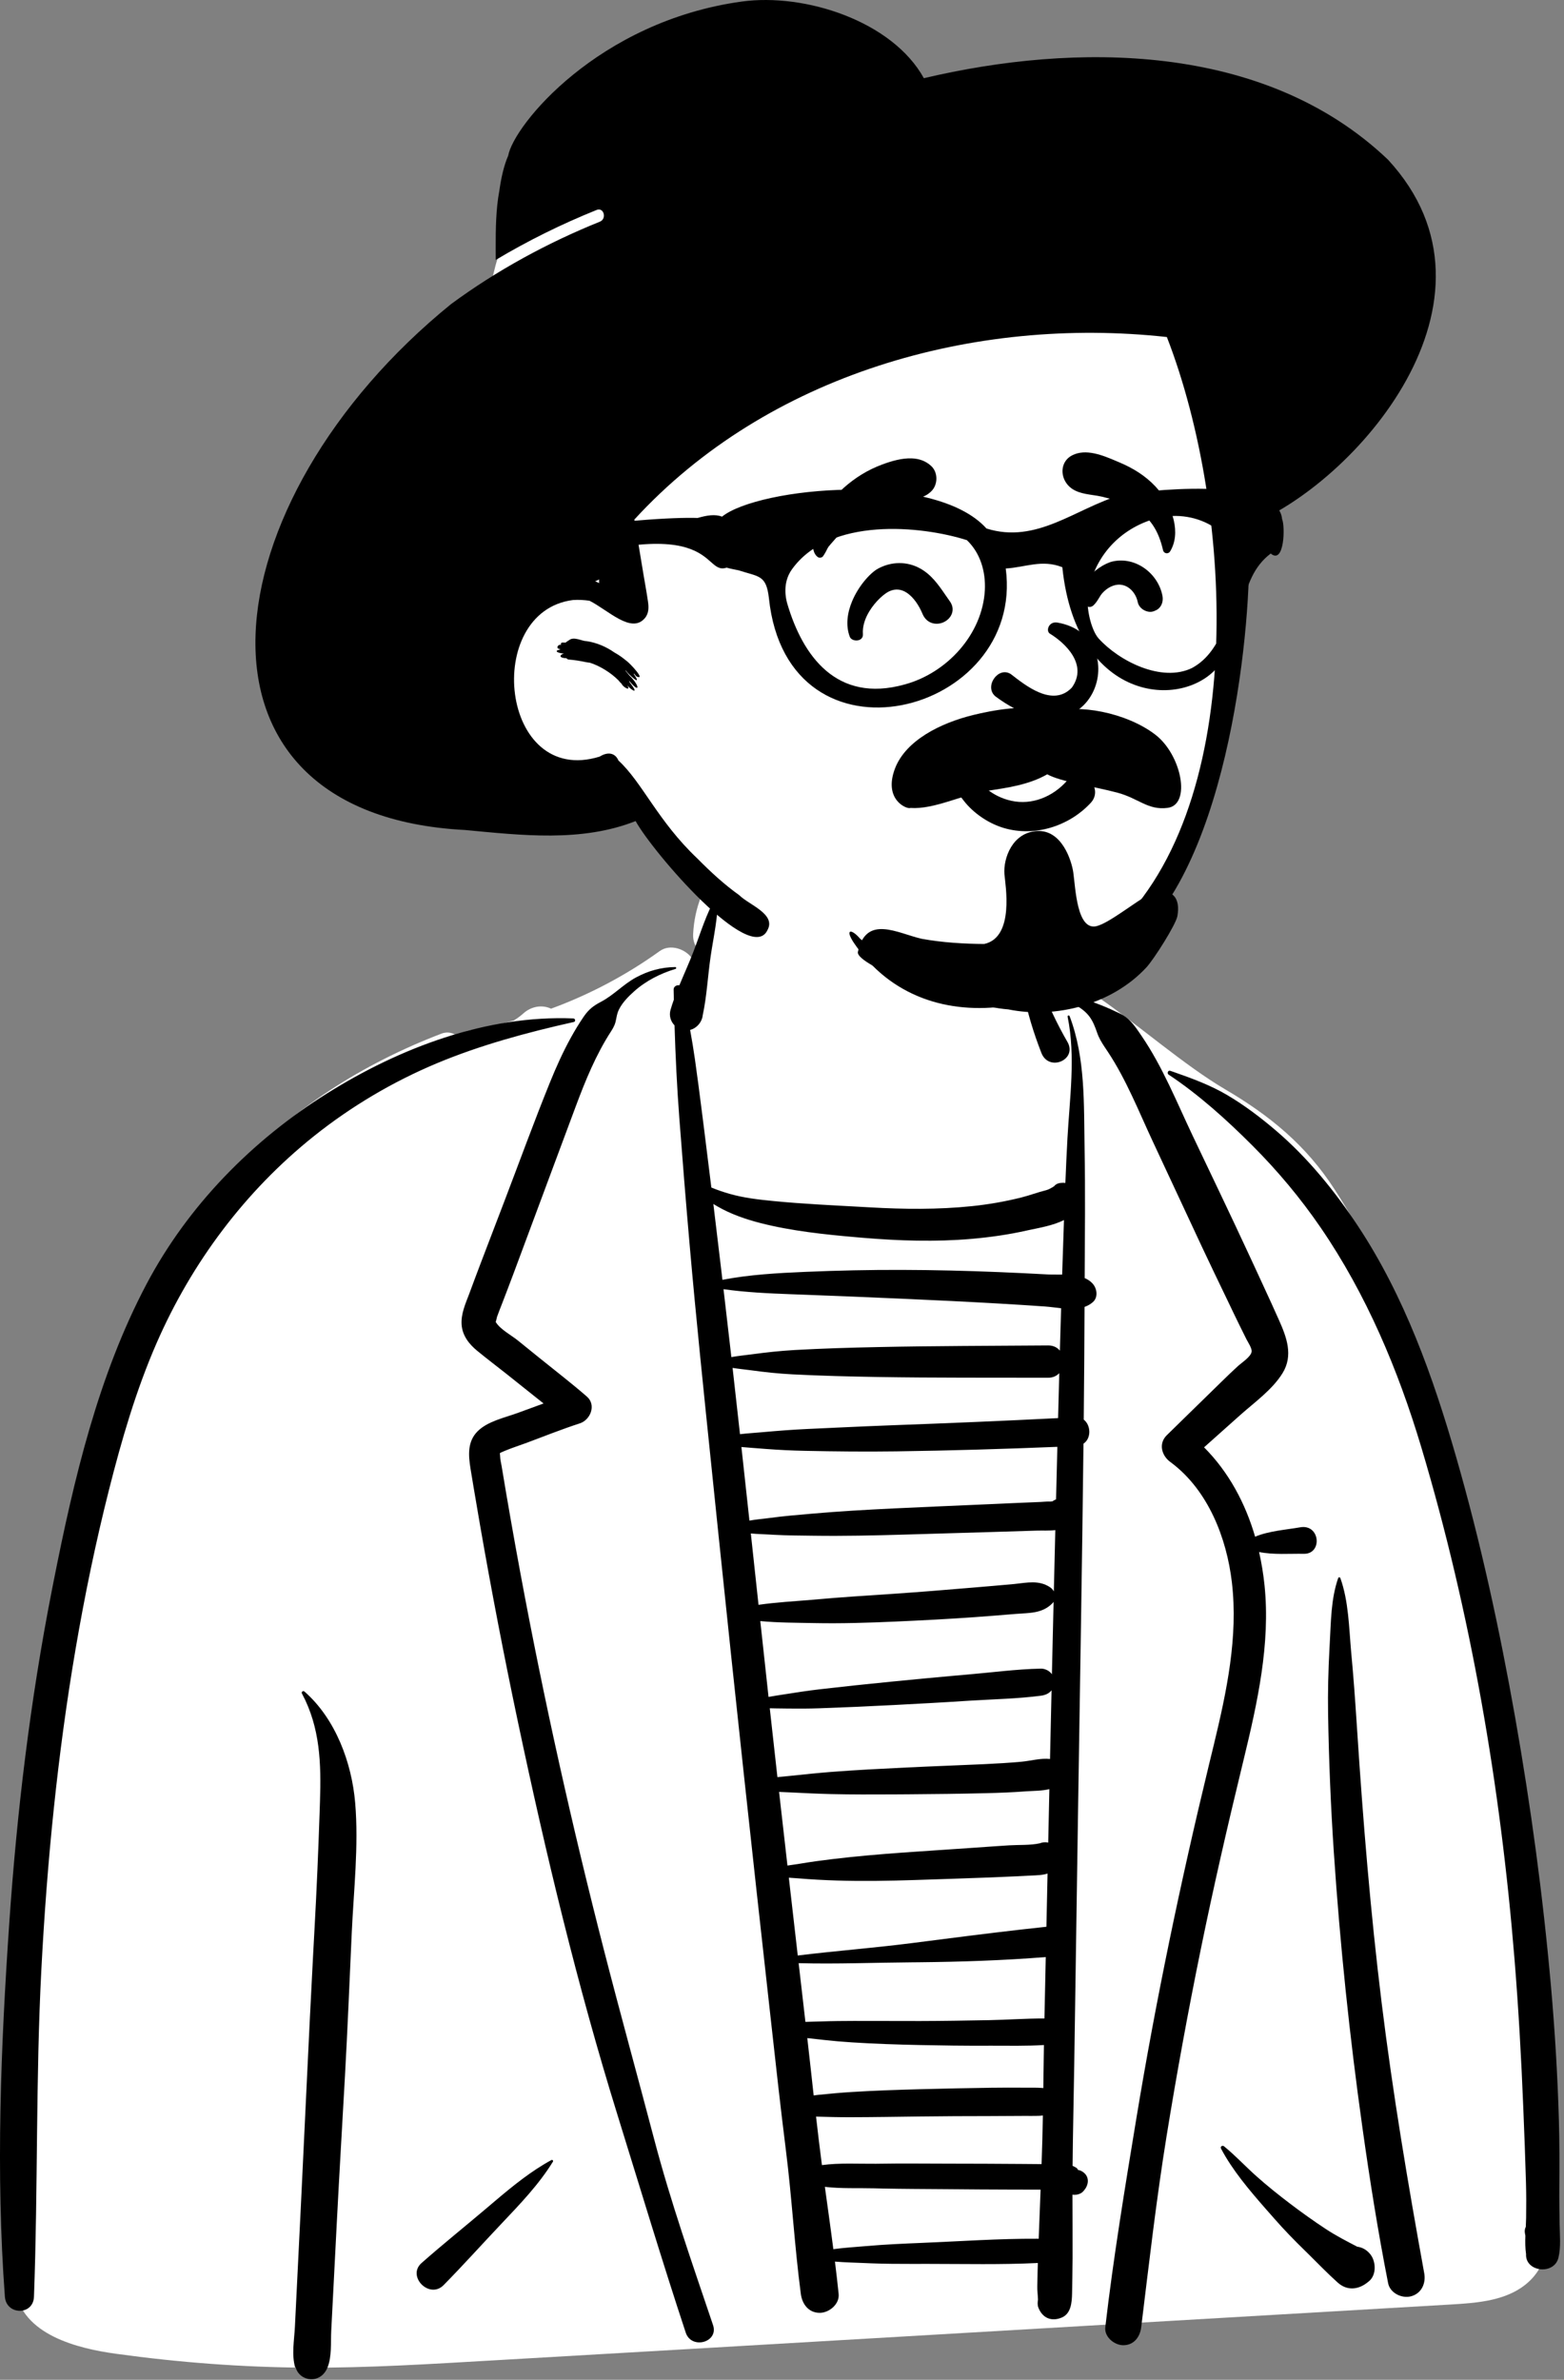 <svg width="163" height="248" viewBox="0 0 163 248" fill="none" xmlns="http://www.w3.org/2000/svg">
<rect x="0" y="0" width="163" height="248" fill="#808080" stroke="none"/>
<path fill-rule="evenodd" clip-rule="evenodd" d="M161.383 230.241C161.046 223.978 160.632 217.72 160.136 211.467C159.148 199.012 157.855 186.548 155.703 174.236C153.58 162.088 150.609 150.276 146.328 138.701C144.342 133.33 142.192 128.749 139.072 123.921C136.122 119.357 132.357 116.264 127.667 113.508C123.441 111.026 118.532 106.719 114.479 103.938C112.787 102.778 109.306 102.855 108.145 101.139C106.626 98.89 107.611 95.449 106.079 93.209C104.329 90.647 101.876 88.656 99.11 87.211C96.091 85.166 92.535 84.24 88.97 84.367C83.713 84.048 78.418 85.723 75.043 90.003C73.359 92.14 72.375 94.604 72.239 97.334C72.204 98.043 72.432 98.603 72.807 99.007C72.585 99.305 72.363 99.603 72.143 99.902C71.453 98.879 69.839 98.336 68.764 99.108C65.246 101.634 61.444 103.643 57.431 105.115C56.492 104.671 55.355 104.876 54.551 105.602C54.224 105.896 53.878 106.148 53.516 106.362C52.028 106.765 50.517 107.102 48.984 107.363C48.504 107.444 48.097 107.717 47.789 108.084C47.332 107.657 46.704 107.452 46.002 107.719C37.903 110.808 30.255 115.606 24.442 122.106C18.001 129.307 14.618 138.265 12.043 147.443C9.255 157.378 7.473 167.56 5.977 177.76C4.46 188.094 2.967 198.469 1.924 208.863C1.337 214.712 1.113 220.615 1.378 226.49C1.511 229.426 1.779 232.353 2.206 235.261C2.305 235.941 2.41 236.725 2.577 237.507C2.068 237.408 1.46 237.839 1.564 238.529C2.283 243.335 8.092 244.735 12.098 245.289C18.651 246.194 25.238 246.696 31.854 246.735C38.355 246.772 44.855 246.355 51.343 245.981C57.995 245.598 64.646 245.213 71.297 244.823C97.946 243.26 124.597 241.714 151.246 240.15C153.681 240.007 156.461 239.814 158.546 238.401C161.405 236.464 161.552 233.387 161.383 230.241Z" fill="white"/>
<path fill-rule="evenodd" clip-rule="evenodd" d="M31.469 176.483C31.377 176.31 31.592 176.154 31.734 176.279C34.969 179.119 36.663 183.68 37.018 187.896C37.394 192.367 36.861 196.996 36.657 201.464C36.43 206.442 36.226 211.422 35.949 216.397C35.668 221.445 35.365 226.491 35.105 231.54L34.521 242.898C34.459 244.108 34.594 245.597 34.129 246.726C33.41 248.478 31.272 248.207 30.823 246.743L30.809 246.695L30.768 246.726C30.372 245.407 30.668 243.841 30.735 242.477L31.348 230.068C31.78 221.297 32.166 212.526 32.63 203.756L32.788 200.833C33.005 196.898 33.172 192.973 33.305 189.04L33.349 187.728C33.476 183.778 33.375 180.049 31.469 176.483ZM109.894 103.67C111.697 103.499 113.058 104.097 114.694 104.726C115.407 105.001 116.082 105.317 116.766 105.645C117.622 106.056 118.172 106.782 118.699 107.55L118.981 107.964C121.177 111.181 122.653 114.893 124.32 118.396C126.269 122.494 128.237 126.583 130.145 130.701L131.086 132.729C131.557 133.743 132.026 134.758 132.488 135.776L133.287 137.548C134.089 139.346 134.809 141.247 133.665 143.101C132.602 144.825 130.717 146.159 129.224 147.492C127.979 148.604 126.733 149.716 125.487 150.827C128.063 153.407 129.791 156.655 130.808 160.139C132.251 159.537 134.014 159.422 135.506 159.161C137.596 158.797 137.852 161.962 135.88 161.923C134.423 161.894 132.715 162.043 131.221 161.736C131.48 162.881 131.669 164.043 131.789 165.208C132.416 171.315 131.044 177.458 129.614 183.366L129.496 183.852C127.942 190.247 126.469 196.659 125.151 203.108C123.829 209.57 122.641 216.059 121.586 222.571C120.513 229.198 119.753 235.862 118.936 242.524C118.813 243.532 118.178 244.397 117.065 244.397C116.137 244.397 115.076 243.53 115.193 242.524C116.035 235.269 117.23 228.052 118.417 220.846C120.462 208.437 123.036 196.136 125.996 183.916L126.513 181.788C127.845 176.268 129.054 170.581 128.386 164.888C127.841 160.252 125.904 155.31 122.074 152.43L121.958 152.343C121.063 151.687 120.719 150.432 121.6 149.568C122.161 149.018 122.722 148.469 123.284 147.92L126.655 144.627L127.334 143.962C127.901 143.409 128.47 142.859 129.057 142.325C129.412 142.003 130.374 141.388 130.444 140.857C130.49 140.511 130.08 139.903 129.914 139.584L129.153 138.048C128.721 137.172 128.303 136.289 127.881 135.408C127.006 133.583 126.12 131.763 125.264 129.929L120.126 118.915C118.677 115.808 117.385 112.527 115.49 109.655L115.117 109.095C114.805 108.623 114.529 108.17 114.332 107.593C114.143 107.038 113.905 106.429 113.554 105.955C112.734 104.844 111.165 104.214 109.852 103.981C109.662 103.948 109.731 103.686 109.894 103.67ZM70.376 100.777C70.49 100.777 70.507 100.94 70.402 100.972C68.818 101.448 67.305 102.217 66.071 103.326C65.48 103.857 64.885 104.46 64.52 105.175C64.381 105.448 64.304 105.737 64.247 106.037L64.229 106.137C64.135 106.678 64 106.979 63.725 107.413L63.678 107.486C62.109 109.91 61.009 112.603 60.004 115.298L57.814 121.176L55.626 127.055C54.921 128.949 54.216 130.843 53.511 132.738C53.121 133.783 52.72 134.825 52.32 135.866C52.147 136.317 51.961 136.765 51.802 137.222C51.78 137.284 51.711 137.66 51.659 137.752L51.677 137.783C52.118 138.525 53.295 139.146 53.962 139.685L56.26 141.543C57.898 142.868 59.578 144.156 61.166 145.54C62.164 146.409 61.543 147.966 60.43 148.329C58.565 148.936 56.738 149.664 54.901 150.352C54.159 150.629 53.386 150.871 52.653 151.177L52.206 151.37C52.032 151.449 52.116 151.448 52.123 151.77C52.13 152.108 52.225 152.46 52.28 152.791C52.899 156.535 53.555 160.271 54.247 164.001C56.696 177.192 59.622 190.286 62.959 203.28C64.645 209.841 66.452 216.371 68.175 222.923C69.893 229.458 72.154 235.898 74.313 242.298C74.922 244.103 72.061 244.88 71.467 243.083C68.979 235.556 66.703 227.963 64.353 220.394C60.176 206.943 56.886 193.201 53.975 179.425C52.533 172.598 51.214 165.744 50.019 158.869C49.792 157.567 49.57 156.265 49.353 154.962L49.036 153.045C48.819 151.679 48.696 150.256 49.757 149.174C50.794 148.119 52.573 147.745 53.937 147.25L54.036 147.214C54.904 146.89 55.778 146.578 56.649 146.256C55.366 145.245 54.099 144.213 52.82 143.203C51.788 142.389 50.739 141.591 49.721 140.757C48.883 140.07 48.199 139.188 48.111 138.07C48.022 136.928 48.511 135.868 48.906 134.82L48.944 134.719C49.331 133.673 49.72 132.628 50.118 131.586L52.584 125.135C54.15 121.037 55.651 116.905 57.299 112.838C57.951 111.229 58.661 109.645 59.501 108.123C59.906 107.39 60.34 106.672 60.812 105.979C61.34 105.203 61.82 104.824 62.639 104.396C63.949 103.711 64.977 102.562 66.292 101.856C67.583 101.163 68.911 100.793 70.376 100.777ZM74.628 93.465C74.678 93.379 74.81 93.417 74.812 93.515C74.846 95.552 74.362 97.633 74.065 99.648C73.766 101.669 73.67 103.803 73.237 105.802C73.228 105.896 73.21 105.987 73.185 106.077L73.164 106.146C72.982 106.706 72.507 107.181 71.925 107.33C72.108 108.345 72.28 109.362 72.425 110.384C72.675 112.142 72.902 113.902 73.126 115.663L73.394 117.776C73.647 119.767 73.893 121.759 74.136 123.752C74.754 124.01 75.385 124.224 76.032 124.409C77.52 124.835 79.044 125.008 80.58 125.159C83.708 125.466 86.86 125.608 89.999 125.782L90.672 125.82C94.201 126.022 97.749 126.058 101.269 125.696C103.014 125.517 104.746 125.215 106.448 124.788C107.313 124.571 108.154 124.247 109.017 124.035C109.304 123.964 109.559 123.802 109.846 123.629C109.974 123.467 110.152 123.346 110.385 123.298L110.448 123.287L110.511 123.278L110.532 123.269L110.531 123.275C110.707 123.251 110.875 123.252 111.033 123.273C111.096 121.72 111.164 120.166 111.25 118.613C111.48 114.442 112.114 110.091 111.267 105.956C111.239 105.817 111.428 105.768 111.477 105.898C113.138 110.275 112.951 115.062 113.035 119.669C113.117 124.174 113.067 128.683 113.045 133.189C113.368 133.327 113.655 133.513 113.883 133.774C114.339 134.296 114.47 135.204 113.883 135.707C113.624 135.931 113.336 136.086 113.031 136.193C113.015 140.108 112.987 144.024 112.948 147.939C113.692 148.514 113.761 149.879 112.92 150.447C112.779 163.125 112.549 175.804 112.358 188.481L111.958 215.077C111.905 218.62 111.817 222.163 111.785 225.706L111.81 225.716L111.899 225.757C112.048 225.828 112.27 225.941 112.316 226.057C112.328 226.087 112.331 226.108 112.329 226.123C112.574 226.158 112.815 226.273 113.025 226.472C113.542 226.963 113.437 227.703 113.025 228.204L112.915 228.337C112.658 228.649 112.171 228.769 111.773 228.706C111.777 230.917 111.791 233.129 111.784 235.34C111.782 236.016 111.771 236.691 111.76 237.367L111.732 238.986C111.713 239.91 111.631 241.085 110.685 241.5C109.618 241.969 108.66 241.585 108.228 240.5C108.111 240.206 108.136 239.933 108.179 239.642C108.166 239.206 108.097 238.7 108.106 238.295L108.141 236.607C108.147 236.346 108.157 236.086 108.165 235.826L108.134 235.829C104.341 236.013 100.521 235.923 96.721 235.921L95.032 235.923C93.622 235.925 92.209 235.917 90.801 235.863L90.273 235.841C89.219 235.791 88.111 235.775 87.018 235.681C87.157 236.803 87.287 237.926 87.403 239.05C87.513 240.116 86.414 241.022 85.433 241.022C84.268 241.022 83.601 240.106 83.462 239.05C82.804 234.071 82.534 229.046 81.905 224.065C81.342 219.603 80.853 215.13 80.357 210.66L80.191 209.17C78.374 192.901 76.61 176.626 74.923 160.343L74.137 152.731C73.344 145.059 72.545 137.387 71.872 129.703C71.487 125.311 71.133 120.917 70.799 116.52C70.554 113.29 70.4 110.078 70.3 106.854C69.905 106.447 69.707 105.854 69.882 105.241C69.984 104.883 70.103 104.528 70.229 104.172C70.221 103.824 70.213 103.475 70.206 103.125C70.2 102.795 70.535 102.625 70.804 102.679C71.292 101.497 71.829 100.325 72.278 99.155C73.004 97.26 73.602 95.218 74.628 93.465ZM34.086 113.945C41.675 109.187 50.708 105.764 59.755 106.132C59.961 106.141 60.018 106.455 59.805 106.502C54.979 107.58 50.1 108.893 45.532 110.804C40.95 112.72 36.593 115.301 32.712 118.402C25.553 124.124 19.988 131.566 16.324 139.955C14.178 144.869 12.673 150.058 11.36 155.248C9.97 160.741 8.824 166.293 7.871 171.878C5.99 182.911 4.894 194.065 4.311 205.238C3.718 216.604 3.963 227.978 3.54 239.346C3.467 241.316 0.653 241.277 0.51 239.346C-0.449 226.422 0.082 213.291 0.968 200.376C1.765 188.766 3.157 177.18 5.398 165.756L5.593 164.766C7.688 154.197 10.215 143.372 15.279 133.801C19.603 125.629 26.278 118.84 34.086 113.945ZM139.464 164.457C139.504 164.344 139.653 164.345 139.693 164.457C140.558 166.88 140.589 169.613 140.819 172.167L140.837 172.363C141.058 174.692 141.224 177.024 141.378 179.358L141.436 180.233C142.055 189.755 142.83 199.265 143.997 208.737C145.16 218.172 146.733 227.542 148.433 236.893C148.623 237.934 148.162 238.995 147.07 239.295C146.108 239.559 144.873 238.966 144.67 237.931C143.614 232.564 142.76 227.189 141.999 221.775C140.658 212.242 139.657 202.664 139.014 193.059C138.691 188.234 138.492 183.412 138.413 178.577C138.377 176.334 138.435 174.085 138.555 171.844L138.583 171.327C138.715 169.037 138.702 166.641 139.464 164.457ZM57.465 225.102C57.567 225.047 57.692 225.16 57.628 225.265C56.159 227.654 54.171 229.714 52.25 231.744C50.241 233.866 48.282 236.052 46.233 238.133C44.752 239.636 42.371 237.211 43.933 235.832C46.13 233.894 48.427 232.052 50.663 230.156L51.641 229.327C53.474 227.778 55.362 226.242 57.465 225.102ZM127.256 223.906C127.146 223.697 127.397 223.527 127.567 223.666C128.752 224.63 129.815 225.78 130.959 226.798C132.093 227.806 133.268 228.746 134.476 229.662C135.689 230.583 136.928 231.467 138.201 232.303C139.257 232.997 140.345 233.553 141.45 234.129C141.962 234.194 142.436 234.446 142.816 234.922C143.416 235.676 143.479 237.097 142.647 237.751L142.498 237.869C141.527 238.632 140.374 238.725 139.418 237.869C138.35 236.913 137.341 235.86 136.316 234.85L136.008 234.548C134.907 233.477 133.832 232.371 132.819 231.215L131.901 230.172C130.2 228.23 128.428 226.138 127.256 223.906ZM121.796 111.989C121.599 111.858 121.721 111.507 121.964 111.59L122.411 111.745C124.276 112.393 126.195 113.112 127.888 114.11C129.708 115.183 131.388 116.461 132.994 117.832C136.316 120.669 139.143 124.158 141.545 127.795C146.366 135.093 149.347 143.45 151.753 151.813C154.32 160.729 156.295 169.838 157.909 178.972C159.548 188.254 160.812 197.621 161.644 207.011C162.053 211.636 162.328 216.265 162.466 220.907C162.537 223.294 162.535 225.681 162.515 228.069C162.51 228.683 162.514 229.297 162.521 229.911L162.544 231.754C162.557 232.918 162.696 234.142 162.42 235.28C161.974 237.112 158.947 236.77 159.046 234.898C158.955 234.275 158.951 233.631 158.975 232.986C158.961 232.903 158.945 232.819 158.928 232.732C158.878 232.485 158.92 232.256 159.018 232.059C159.033 231.749 159.047 231.442 159.052 231.139C159.072 229.91 159.071 228.685 159.037 227.455C158.965 224.863 158.862 222.27 158.758 219.679C158.55 214.501 158.261 209.321 157.841 204.155C156.381 186.176 153.298 168.094 148.121 150.796C145.716 142.764 142.4 134.878 137.646 127.937C135.535 124.856 133.154 122.009 130.514 119.368C127.858 116.71 124.93 114.065 121.796 111.989ZM85.968 227.893L86.327 230.49C86.506 231.788 86.684 233.087 86.852 234.387C87.998 234.23 89.169 234.164 90.273 234.066C92.205 233.895 94.15 233.812 96.088 233.732C100.095 233.567 104.122 233.28 108.134 233.3C108.175 233.3 108.214 233.303 108.252 233.306L108.451 228.183L105.633 228.179C103.245 228.175 100.858 228.155 98.47 228.134C96.32 228.116 94.169 228.113 92.018 228.068L91.097 228.046C89.467 228.002 87.666 228.093 85.968 227.893ZM108.688 220.457C108.573 220.471 108.456 220.482 108.331 220.488C107.773 220.511 107.211 220.495 106.652 220.499C105.463 220.51 104.273 220.518 103.084 220.518C100.705 220.517 98.326 220.532 95.948 220.56C93.499 220.59 91.052 220.633 88.603 220.637C87.417 220.64 86.234 220.608 85.048 220.575C85.24 222.261 85.441 223.946 85.662 225.627C87.504 225.378 89.485 225.503 91.285 225.486L91.519 225.483C93.975 225.441 96.434 225.472 98.892 225.475C101.42 225.478 103.948 225.486 106.476 225.507L108.553 225.524L108.557 225.419C108.618 223.767 108.657 222.113 108.688 220.457ZM84.135 212.391C84.365 214.381 84.581 216.375 84.801 218.368C84.948 218.345 85.096 218.326 85.247 218.31C86.435 218.186 87.621 218.079 88.813 218.005C91.19 217.858 93.567 217.78 95.948 217.716C98.396 217.651 100.845 217.6 103.294 217.566C104.484 217.549 105.672 217.551 106.862 217.559C107.42 217.563 107.984 217.545 108.541 217.583C108.608 217.587 108.671 217.594 108.734 217.601L108.776 214.609C108.783 214.11 108.791 213.612 108.799 213.113C106.96 213.227 105.09 213.183 103.253 213.184L102.829 213.185C100.52 213.195 98.211 213.164 95.902 213.116C93.52 213.066 91.144 212.988 88.766 212.836C87.803 212.774 86.847 212.692 85.889 212.586L85.41 212.531C84.993 212.482 84.564 212.442 84.135 212.391ZM108.989 203.947C104.56 204.298 100.155 204.445 95.714 204.489L95.048 204.495C91.124 204.524 87.167 204.686 83.234 204.582C83.469 206.622 83.704 208.662 83.94 210.701C84.503 210.675 85.069 210.675 85.62 210.655C86.74 210.614 87.856 210.604 88.976 210.602C91.285 210.596 93.594 210.617 95.902 210.612C98.282 210.607 100.66 210.567 103.039 210.522C104.968 210.486 106.917 210.341 108.851 210.346L108.989 203.947ZM109.176 195.244C108.663 195.415 108.057 195.426 107.393 195.456L105.678 195.542C104.884 195.581 104.089 195.617 103.294 195.646C100.644 195.743 97.995 195.834 95.345 195.918C92.629 196.005 89.901 196.055 87.185 195.969C85.855 195.927 84.536 195.857 83.209 195.746C82.881 195.719 82.547 195.701 82.212 195.677C82.521 198.38 82.831 201.082 83.142 203.784C87.056 203.303 91.001 203.004 94.911 202.507L98.446 202.055C101.98 201.604 105.51 201.162 109.057 200.789L109.176 195.244ZM109.365 186.446C108.612 186.632 107.754 186.623 107.03 186.669L106.897 186.678C105.526 186.782 104.153 186.834 102.78 186.868C100.088 186.934 97.395 186.967 94.702 186.984L93.083 186.994C90.925 187.006 88.768 187.012 86.609 186.962C85.224 186.929 83.842 186.862 82.459 186.792C82.044 186.771 81.62 186.758 81.195 186.736C81.484 189.295 81.777 191.853 82.068 194.411C82.523 194.339 82.98 194.284 83.415 194.21C84.53 194.022 85.643 193.871 86.767 193.737C89.2 193.445 91.645 193.235 94.09 193.058C96.599 192.876 99.111 192.722 101.621 192.546L103.398 192.421C103.991 192.38 104.583 192.34 105.176 192.303C106.188 192.241 107.365 192.311 108.369 192.091C108.641 191.978 108.943 191.952 109.245 192.016L109.365 186.446ZM109.593 176.148C109.332 176.479 108.943 176.652 108.479 176.712C106.062 177.026 103.583 177.076 101.146 177.224L100.717 177.251C98.2 177.417 95.682 177.547 93.164 177.681C90.577 177.818 87.99 177.93 85.401 178.021C84.302 178.059 83.198 178.063 82.097 178.049L81.625 178.042C81.173 178.035 80.7 178.036 80.225 178.02C80.488 180.413 80.753 182.805 81.022 185.197C81.506 185.144 81.989 185.104 82.458 185.054C83.841 184.908 85.223 184.763 86.609 184.654C89.235 184.447 91.864 184.323 94.495 184.192C97.187 184.059 99.881 183.97 102.573 183.844C103.879 183.783 105.184 183.708 106.485 183.587C107.398 183.504 108.481 183.193 109.433 183.307C109.485 180.92 109.539 178.534 109.593 176.148ZM109.805 166.922C109.764 166.986 109.716 167.048 109.657 167.105C108.593 168.157 107.282 168.076 105.872 168.186L105.785 168.193C104.404 168.309 103.021 168.42 101.638 168.52C98.872 168.719 96.102 168.859 93.332 168.984C90.498 169.111 87.646 169.199 84.809 169.141C82.992 169.104 81.09 169.11 79.237 168.933C79.521 171.568 79.807 174.203 80.096 176.837C80.617 176.739 81.141 176.664 81.638 176.585C82.89 176.389 84.143 176.19 85.402 176.045C87.917 175.756 90.434 175.485 92.954 175.24C95.11 175.031 97.265 174.819 99.422 174.628L100.717 174.516C103.291 174.299 105.897 173.942 108.479 173.889C108.905 173.881 109.386 174.112 109.63 174.478C109.687 171.959 109.746 169.441 109.805 166.922ZM109.984 159.454C109.327 159.534 108.618 159.488 108.012 159.508C106.478 159.558 104.944 159.605 103.411 159.65L94.208 159.922C91.074 160.014 87.93 160.083 84.795 160.039C83.417 160.02 82.032 160.017 80.653 159.942L80.194 159.915C79.627 159.877 78.931 159.871 78.251 159.802L79.053 167.239C80.897 166.973 82.798 166.873 84.626 166.717L85.017 166.682C87.713 166.436 90.423 166.274 93.124 166.091C95.896 165.903 98.663 165.675 101.43 165.442C102.813 165.326 104.196 165.21 105.578 165.083L105.749 165.066C107.055 164.929 108.282 164.639 109.439 165.409C109.608 165.522 109.74 165.672 109.831 165.841C109.882 163.712 109.931 161.583 109.984 159.454ZM110.198 150.775C104.593 151 98.988 151.172 93.379 151.247C90.222 151.289 87.069 151.259 83.912 151.193C82.543 151.165 81.163 151.099 79.795 150.994L79.283 150.953C78.632 150.898 77.949 150.859 77.269 150.793C77.55 153.35 77.829 155.907 78.106 158.465C78.775 158.341 79.474 158.283 80.061 158.208L80.194 158.191C81.651 157.99 83.122 157.873 84.586 157.744C87.437 157.493 90.303 157.331 93.162 157.193C96.089 157.052 99.018 156.933 101.946 156.803L104.875 156.672C105.363 156.65 105.851 156.629 106.339 156.608C107.036 156.579 107.733 156.551 108.43 156.522C108.774 156.508 109.132 156.461 109.476 156.479L109.574 156.465C109.619 156.46 109.659 156.455 109.696 156.451C109.789 156.38 109.89 156.321 109.997 156.276L110.062 156.251L110.198 150.775ZM76.35 142.55C76.61 144.852 76.868 147.154 77.122 149.457C77.921 149.365 78.73 149.315 79.493 149.246C81.032 149.108 82.579 148.987 84.122 148.916L87.208 148.773C89.264 148.678 91.321 148.586 93.379 148.511C99.012 148.305 104.645 148.069 110.274 147.782C110.314 146.22 110.355 144.658 110.397 143.097C110.126 143.386 109.736 143.577 109.223 143.576C103.313 143.56 97.398 143.594 91.489 143.497C88.531 143.448 85.576 143.376 82.622 143.224C81.176 143.15 79.722 142.999 78.288 142.8C77.676 142.715 77.006 142.655 76.35 142.55ZM75.404 134.347C75.682 136.705 75.955 139.064 76.223 141.423C76.957 141.292 77.715 141.222 78.4 141.129C79.871 140.929 81.351 140.77 82.833 140.686C85.716 140.523 88.601 140.441 91.489 140.379C97.398 140.254 103.313 140.255 109.223 140.208C109.778 140.203 110.19 140.423 110.461 140.751C110.502 139.279 110.545 137.806 110.59 136.334C110.019 136.273 109.453 136.188 108.929 136.151C107.32 136.039 105.709 135.936 104.098 135.844C100.737 135.651 97.372 135.486 94.008 135.34C90.643 135.193 87.277 135.05 83.911 134.926L82.439 134.872C80.098 134.785 77.718 134.675 75.404 134.347ZM74.346 125.467C74.635 127.855 74.92 130.244 75.204 132.633L75.29 133.372C78.105 132.825 81.072 132.664 83.911 132.543C87.278 132.4 90.638 132.326 94.008 132.337C97.374 132.347 100.735 132.427 104.098 132.566C105.779 132.635 107.459 132.715 109.139 132.807C109.601 132.832 110.142 132.818 110.699 132.826C110.712 132.451 110.722 132.076 110.735 131.7C110.786 130.18 110.836 128.659 110.888 127.139C109.752 127.723 108.275 127.958 107.133 128.207L107.003 128.236C105.118 128.659 103.193 128.934 101.269 129.102C97.49 129.432 93.672 129.308 89.897 128.989L89.236 128.932C85.921 128.645 82.484 128.28 79.27 127.46C77.739 127.069 76.157 126.522 74.785 125.729C74.642 125.647 74.495 125.559 74.346 125.467ZM106.265 97.088C106.298 96.959 106.491 96.929 106.555 97.05C107.001 97.898 107.168 98.917 107.477 99.826C107.811 100.803 108.122 101.788 108.49 102.753C109.259 104.77 110.166 106.708 111.247 108.577C112.318 110.427 109.32 111.748 108.532 109.722C107.718 107.632 107.049 105.471 106.645 103.262C106.447 102.184 106.271 101.092 106.214 99.997C106.165 99.056 106.033 98.005 106.265 97.088Z" fill="black"/>
<path fill-rule="evenodd" clip-rule="evenodd" d="M128.151 56.048C128.067 51.314 127.974 46.484 127.271 41.796C126.583 37.212 124.691 33.069 121.439 29.74C114.532 22.67 104.52 20.943 95.2 19.36L79.267 16.654C74.406 15.829 69.22 14.51 64.308 15.68C61.888 16.257 59.833 17.597 57.955 19.183C56.144 20.71 54.197 22.352 52.971 24.407C51.742 26.466 51.319 28.873 50.919 31.201C50.469 33.826 50.119 36.472 49.87 39.124C49.372 44.437 49.304 49.791 49.665 55.115C49.84 57.697 50.119 60.273 50.475 62.836C50.651 64.108 50.85 65.376 51.076 66.639C51.142 67.012 51.193 67.425 51.261 67.841C50.758 69.271 50.472 70.752 50.495 72.227C50.563 76.571 54.228 79.305 57.923 80.774C60.065 81.625 62.305 82.203 64.41 83.154C66.624 84.155 68.131 85.776 69.645 87.626C72.532 91.155 75.791 94.326 79.511 96.971C87.4 102.581 97.391 105.234 106.962 103.22C109.259 102.737 111.575 101.987 113.64 100.856C115.819 99.663 117.458 97.933 118.834 95.888C121.389 92.092 123.222 87.818 124.608 83.468C126.022 79.031 127.026 74.586 127.573 69.959C128.119 65.347 128.234 60.689 128.151 56.048Z" fill="white"/>
<path fill-rule="evenodd" clip-rule="evenodd" d="M77.306 0.162C83.899 -0.746 93 2.203 96.284 8.149C111.961 4.452 131.734 4.331 144.656 16.639C158.139 31.24 141.203 50.491 129.974 54.831C130.791 58.806 129.517 84.271 120.497 95.629C113.338 105.253 96.667 109.695 88.953 98.2L88.893 98.105C88.067 96.777 88.779 96.82 89.627 97.807C97.181 104.453 107.451 104.566 115.365 97.553C130.198 84.735 128.669 53.304 121.611 35.122C101.513 32.914 79.994 39.008 66.113 54.142L67.052 59.796C67.211 60.759 67.393 61.721 67.532 62.687C67.621 63.307 67.63 63.923 67.202 64.424C65.785 66.079 63.399 63.592 61.435 62.603C60.855 62.521 60.275 62.49 59.705 62.53C50.27 63.746 52.129 82.055 62.499 78.846C63.37 78.303 64.118 78.468 64.456 79.256C66.928 81.521 68.558 85.56 72.664 89.451C74.113 90.91 75.431 92.131 77.061 93.302C78.018 94.27 80.907 95.258 79.991 96.915C78.26 100.686 68.049 88.841 66.244 85.565C60.587 87.799 54.319 87.04 48.458 86.494C17.534 84.886 21.662 52.276 47.009 31.689C51.781 28.175 57.045 25.308 62.517 23.102C63.264 22.801 62.938 21.574 62.18 21.88C58.559 23.339 55.03 25.077 51.665 27.088L51.66 25.886C51.655 23.86 51.687 21.752 52.038 19.902C52.214 18.62 52.51 17.251 52.965 16.221C53.527 13.062 62.34 2.222 77.306 0.162ZM59.292 66.733C59.77 66.28 60.661 66.821 61.086 66.807C62.173 66.956 63.206 67.415 64.011 67.982C64.543 68.28 64.915 68.56 65.227 68.817L65.235 68.815C65.233 68.815 65.23 68.817 65.227 68.818L65.257 68.838C65.71 69.16 67.37 70.975 66.321 70.487C66.243 70.386 66.163 70.288 66.082 70.192C66.074 70.205 66.062 70.218 66.047 70.231L66.106 70.318C66.998 71.659 65.459 70.246 65.222 69.871C65.211 69.88 65.198 69.886 65.186 69.893L65.494 70.268C65.537 70.321 65.571 70.364 65.599 70.4L65.664 70.463C66.695 71.476 66.727 72.388 65.529 70.89C65.577 70.96 65.614 71.035 65.62 71.102L65.691 71.192C66.631 72.404 65.866 71.974 65.399 71.456L65.36 71.412L65.368 71.424C65.802 72.093 64.94 71.623 64.788 71.265L64.781 71.249C64.615 71.113 64.513 70.961 64.478 70.923L64.472 70.916C63.663 70.088 62.492 69.387 61.496 69.068C61.352 69.041 61.206 69.019 61.059 69.003C60.46 68.87 59.855 68.778 59.244 68.729C59.169 68.72 59.093 68.665 59.036 68.594C58.112 68.563 58.397 68.184 58.781 68.113L58.788 68.112L58.711 68.106C58.118 68.048 57.713 67.835 58.313 67.704L58.389 67.689C58.38 67.674 58.371 67.66 58.363 67.645C57.849 67.589 58.185 67.089 58.47 67.21C58.35 66.818 58.898 67.013 58.967 66.955C59.019 66.897 59.084 66.846 59.121 66.843C59.286 66.727 59.206 66.737 59.292 66.733ZM62.436 60.379L62.316 60.449C62.218 60.506 62.118 60.544 62.018 60.566C62.16 60.627 62.3 60.692 62.439 60.762C62.437 60.677 62.435 60.591 62.435 60.506L62.436 60.379Z" fill="black"/>
<path fill-rule="evenodd" clip-rule="evenodd" d="M109.446 86.265C107.889 86.716 106.219 86.756 104.632 86.29C103.193 85.868 101.716 84.938 100.657 83.708C99.716 82.615 99.107 81.287 99.131 79.87C99.134 79.708 99.192 79.573 99.281 79.468C99.376 79.355 99.51 79.277 99.654 79.244C99.801 79.209 99.957 79.221 100.09 79.282C100.21 79.336 100.313 79.429 100.377 79.565C100.54 79.779 100.702 79.989 100.865 80.194C102.173 81.811 103.441 83.019 105.408 83.452C106.476 83.687 107.542 83.583 108.521 83.224C109.568 82.84 110.515 82.165 111.257 81.301C111.592 80.91 111.988 80.751 112.375 80.748C112.813 80.745 113.247 80.949 113.573 81.275C113.894 81.595 114.109 82.031 114.129 82.486C114.146 82.885 114.016 83.303 113.669 83.675C112.527 84.902 111.047 85.801 109.446 86.265ZM109.398 66.019C110.993 66.989 113.424 69.251 111.708 71.656C109.688 73.777 106.779 71.346 105.346 70.246C104.017 69.394 102.524 71.586 103.757 72.581C114.114 80.252 118.317 66.273 110.205 64.879C109.312 64.725 108.98 65.719 109.398 66.019ZM94.474 61.751C93.962 61.422 93.358 61.31 92.69 61.614C92.168 61.852 91.251 62.644 90.614 63.686C90.177 64.398 89.868 65.234 89.933 66.105C89.948 66.307 89.873 66.456 89.755 66.566C89.662 66.653 89.528 66.717 89.37 66.737C89.236 66.754 89.086 66.739 88.964 66.701C88.732 66.628 88.609 66.478 88.563 66.355C88.116 65.169 88.309 63.845 88.809 62.651C89.484 61.039 90.711 59.689 91.514 59.254C92.889 58.509 94.511 58.475 95.888 59.234C97.06 59.88 97.792 60.923 98.521 61.986C98.676 62.212 98.83 62.436 98.989 62.657C99.307 63.098 99.339 63.536 99.216 63.912C99.079 64.328 98.731 64.679 98.295 64.863C97.892 65.032 97.425 65.056 97.011 64.882C96.662 64.734 96.341 64.447 96.138 63.96C95.797 63.138 95.227 62.232 94.474 61.751ZM120.516 63.578C120.165 63.761 119.89 63.816 119.5 63.699C119.285 63.634 119.072 63.51 118.905 63.344C118.74 63.178 118.621 62.973 118.575 62.745C118.461 62.182 118.153 61.655 117.714 61.312C117.34 61.019 116.866 60.863 116.342 60.951C115.775 61.045 115.236 61.409 114.864 61.837C114.74 61.98 114.643 62.143 114.545 62.305C114.362 62.607 114.184 62.888 113.931 63.11C113.836 63.195 113.691 63.253 113.552 63.253C113.495 63.253 113.437 63.244 113.382 63.227C112.819 62.661 112.71 62.232 112.728 61.806C112.747 61.359 112.923 60.907 113.208 60.485C113.875 59.496 115.142 58.684 115.996 58.501C117.167 58.249 118.329 58.551 119.261 59.205C120.22 59.878 120.931 60.923 121.152 62.1C121.206 62.384 121.183 62.69 121.075 62.955C120.97 63.215 120.786 63.437 120.516 63.578ZM97.056 51.2C96.353 51.885 95.522 51.991 94.681 52.085C94.213 52.138 93.84 52.181 93.473 52.264C92.464 52.492 91.467 52.835 90.557 53.329C89.605 53.846 88.569 54.469 87.823 55.267C87.645 55.457 87.478 55.657 87.311 55.856C87.158 56.038 87.011 56.214 86.856 56.383C86.678 56.577 86.509 56.781 86.341 56.984C86.237 57.155 86.217 57.197 86.196 57.241C86.164 57.307 86.127 57.381 86.086 57.46C86.028 57.568 85.961 57.687 85.891 57.794C85.774 57.991 85.711 58.045 85.657 58.069C85.567 58.109 85.482 58.129 85.399 58.118C85.321 58.108 85.248 58.071 85.176 58.01C84.815 57.705 84.709 57.205 84.72 56.674C84.736 55.868 85.033 54.976 85.307 54.428C85.944 53.153 86.827 51.828 87.889 50.877C89.101 49.791 90.427 48.969 91.95 48.403C92.896 48.051 93.992 47.728 95.023 47.769C95.765 47.798 96.473 48.019 97.058 48.57C97.417 48.908 97.59 49.389 97.59 49.87C97.59 50.361 97.411 50.854 97.056 51.2ZM121.945 57.47C121.9 57.543 121.838 57.594 121.769 57.624C121.697 57.656 121.617 57.665 121.54 57.652C121.463 57.639 121.389 57.604 121.331 57.551C121.276 57.5 121.234 57.432 121.215 57.349C120.748 55.3 119.843 53.775 117.91 52.792C116.959 52.308 115.866 52.001 114.831 51.756C114.53 51.685 114.212 51.639 113.892 51.592C112.889 51.445 111.879 51.278 111.225 50.467C110.831 49.978 110.665 49.353 110.759 48.782C110.847 48.244 111.161 47.75 111.732 47.455C113.155 46.719 114.922 47.441 116.359 48.056C116.465 48.101 116.57 48.146 116.672 48.189C118.077 48.782 119.358 49.566 120.411 50.685C121.247 51.573 122.021 52.887 122.333 54.237C122.592 55.361 122.531 56.509 121.945 57.47Z" fill="black"/>
<path fill-rule="evenodd" clip-rule="evenodd" d="M109.63 74.254C107.28 73.195 103.061 74.119 101.53 74.486C97.969 75.34 94.386 77.187 93.279 80.079C92.032 83.339 94.521 84.365 94.887 84.197C97.352 84.371 100.288 82.821 102.871 82.42C104.968 82.093 107.18 81.807 109.145 80.692C110.579 81.482 113.819 81.908 116.434 82.599C118.661 83.186 119.626 84.46 121.691 84.189C124.165 83.865 123.152 78.659 120.395 76.55C117.376 74.241 112.272 73.305 109.63 74.254ZM114.282 96.514C112.226 97.016 112.088 92.509 111.858 90.916C111.678 89.672 110.664 86.464 108.091 86.603C105.519 86.741 104.552 89.429 104.682 91.1C104.767 92.185 105.766 97.676 102.578 98.371C100.546 98.363 98.195 98.226 96.058 97.832C93.543 97.262 90.273 95.267 89.409 99.196C89.098 100.61 100.177 104.811 105.093 105.191C110.078 106.202 115.911 104.648 119.461 100.832C120.269 99.964 122.543 96.361 122.705 95.479C123.045 93.624 122.257 92.431 119.963 93.084C118.343 93.95 115.604 96.192 114.282 96.514Z" fill="black"/>
<path fill-rule="evenodd" clip-rule="evenodd" d="M124.222 69.618C121.052 71.146 116.628 68.892 114.496 66.532C113.72 65.673 113.121 63.214 113.42 61.655C114.228 57.432 117.266 54.897 120.474 54.032C124.92 52.832 129.394 55.872 128.872 59.459C128.378 62.859 127.628 67.791 124.222 69.618ZM102.641 61.506C102.387 66.108 98.693 70.136 94.277 71.33C87.163 73.316 83.647 68.313 82.054 62.923C81.896 62.388 81.524 60.753 82.522 59.351C86.448 53.836 96 54.776 100.771 56.29C102.168 57.626 102.739 59.554 102.641 61.506ZM127.667 53.568C127.665 53.571 127.663 53.573 127.661 53.576C127.644 53.566 127.628 53.556 127.612 53.546C127.63 53.554 127.649 53.56 127.667 53.568ZM133.62 54.1C133.206 49.414 118.51 51.209 116.792 51.593C112.102 52.972 108.052 56.726 102.809 55.076C97.377 49.018 79.084 50.755 75.249 53.841C74.523 53.556 73.64 53.709 72.705 53.978C67.902 53.804 45.976 55.461 50.461 61.593C51.141 62.066 51.821 61.585 51.84 60.612C75.22 52.169 72.953 60.077 75.726 59.154C76.149 59.276 76.591 59.353 76.978 59.434C79.124 60.125 79.852 59.911 80.135 62.321C82.077 80.931 106.849 74.508 104.818 59.243C106.829 59.133 108.589 58.262 110.716 59.112C112.193 73.492 123.76 74.072 127.241 69.087C129.866 65.628 128.825 60.406 132.434 57.684C133.858 58.877 133.95 54.852 133.62 54.1Z" fill="black"/>
</svg>
